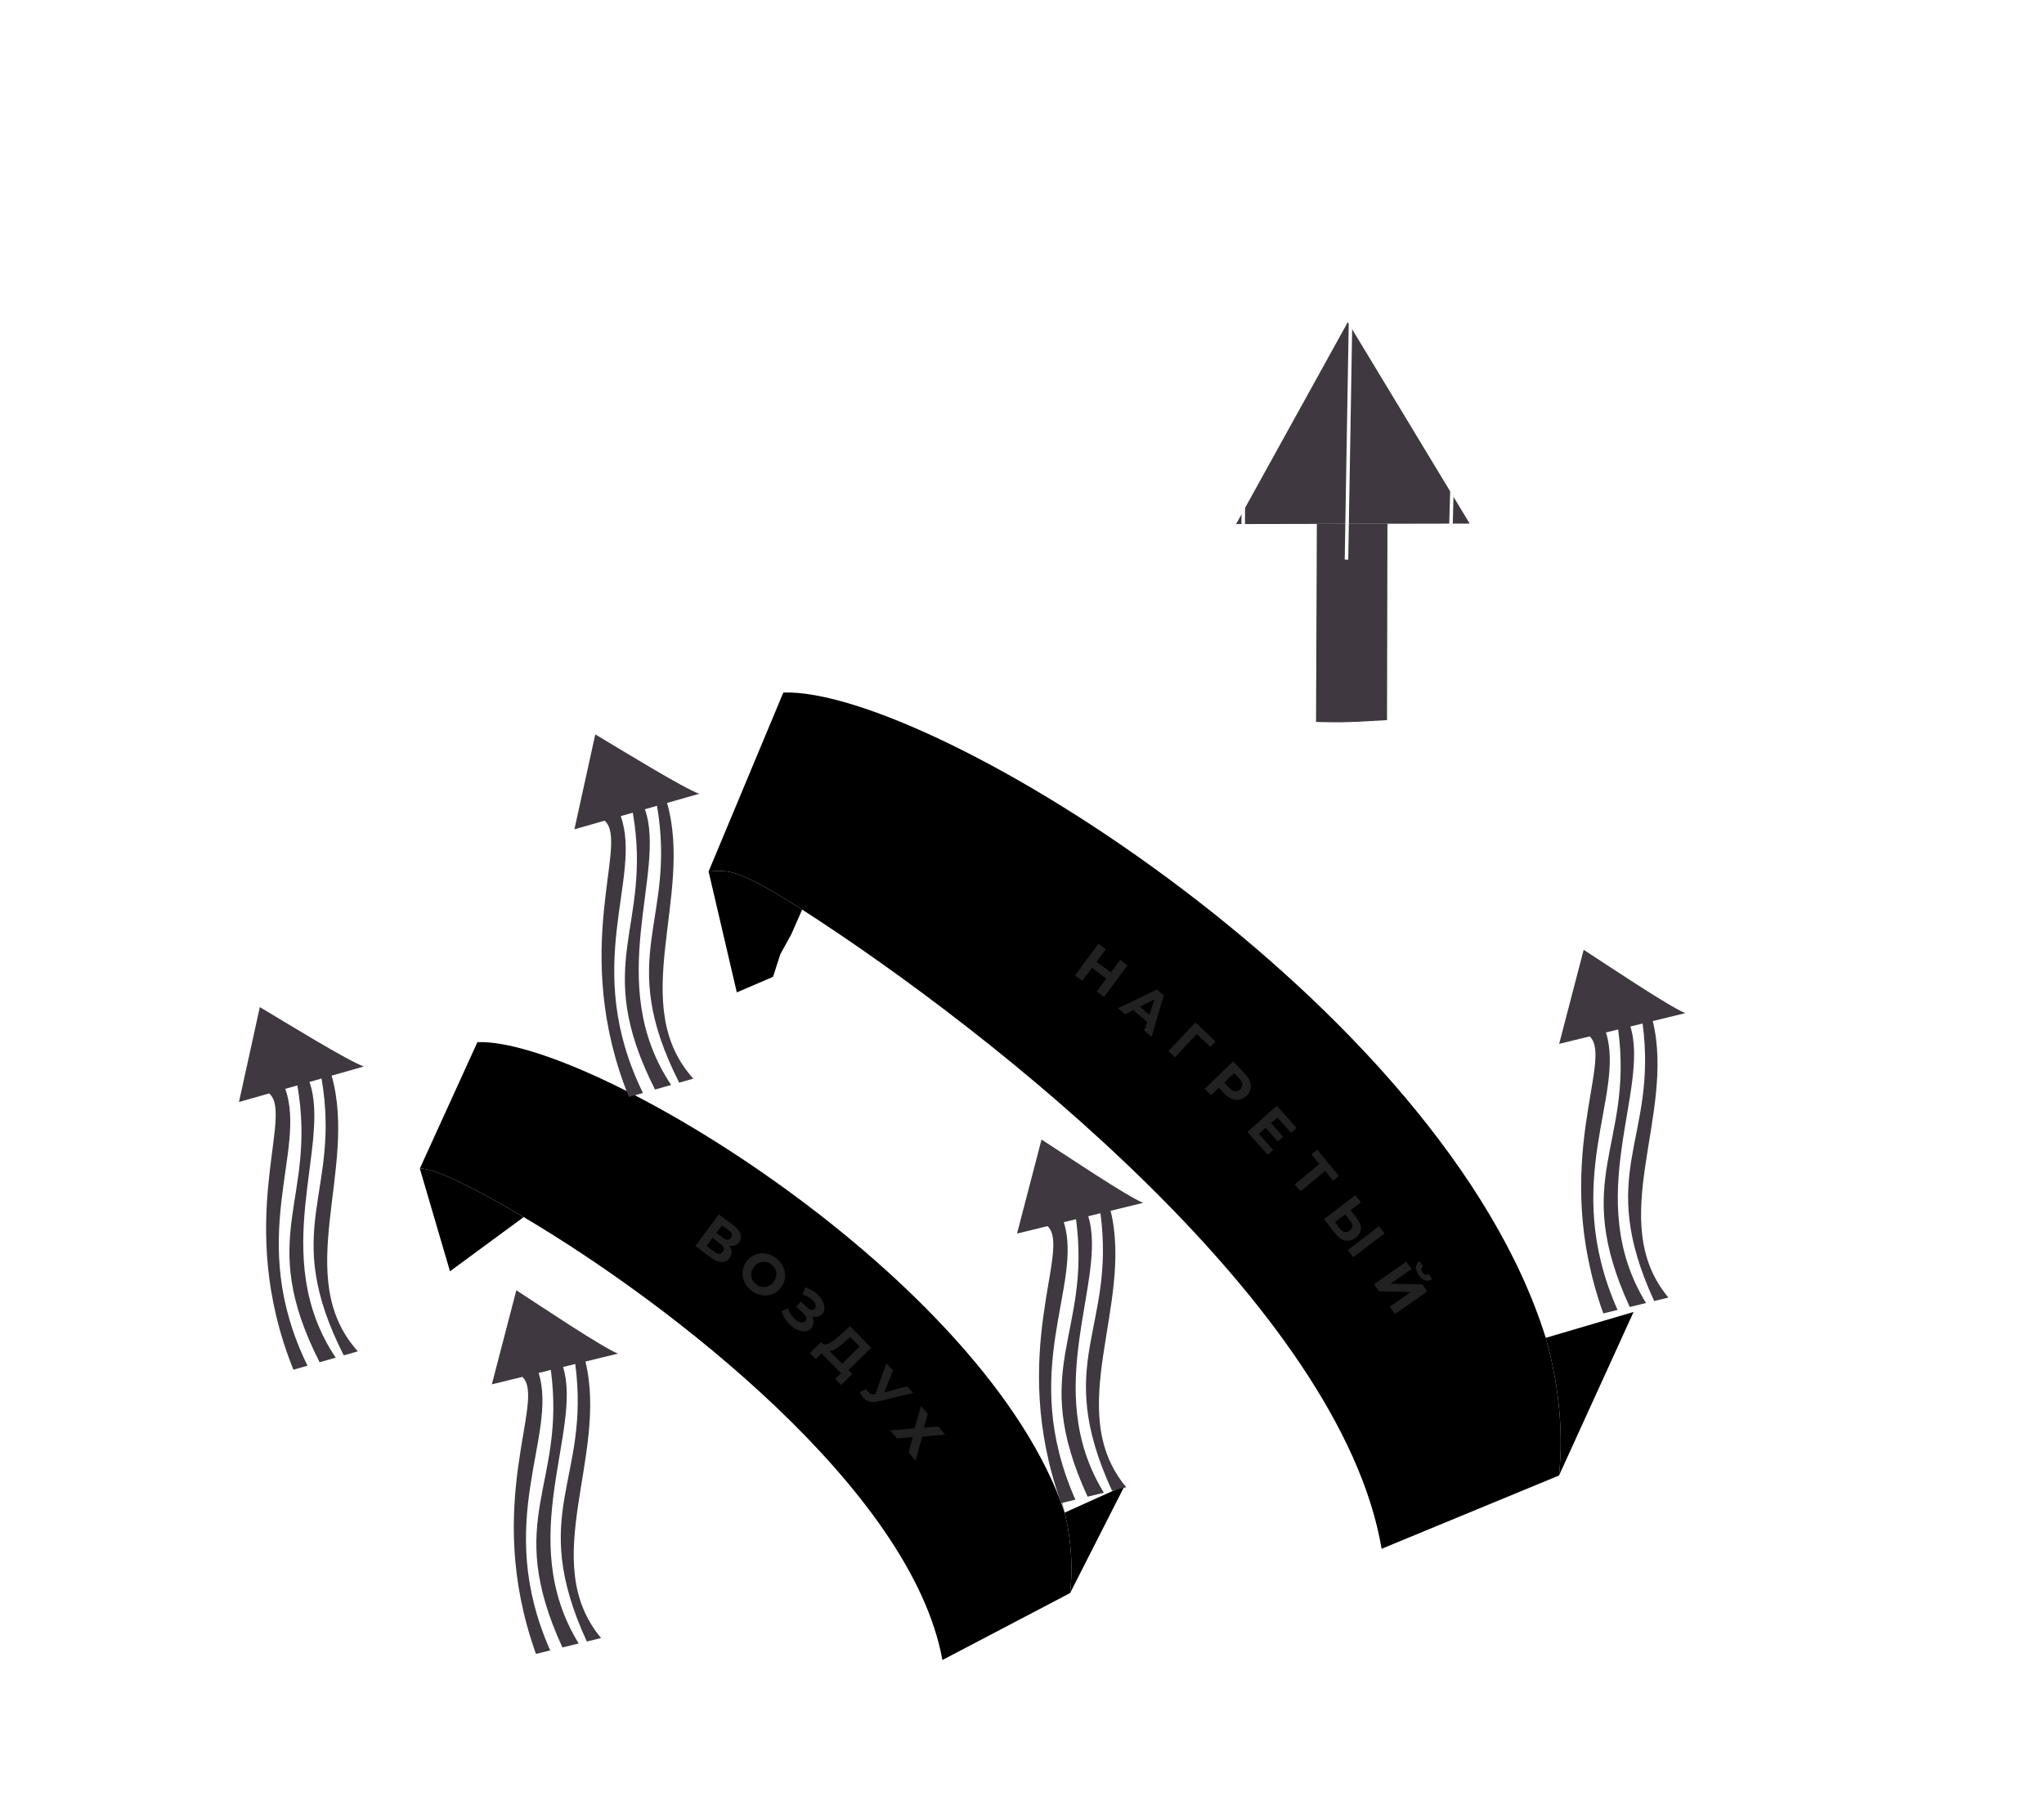 <svg width="1162" height="1021" viewBox="0 0 1162 1021" fill="none"
    xmlns="http://www.w3.org/2000/svg">
    <path d="M766.228 183.131L702.718 297.973L769.112 297.838L835.506 297.703L766.228 183.131Z" fill="#3F3840"/>
    <path d="M788.751 297.798L768.201 297.84L748.616 297.88L748.151 411.668L788.51 409.454L788.751 297.798Z" fill="#3F3840"/>
    <path d="M582.01 430.821C582.01 430.821 615.377 398.514 698.461 407.92C781.545 417.327 863.316 409.859 860.173 377.218C857.03 344.577 849.948 296.387 880.16 288.74C910.403 281.081 929.019 303.153 929.019 303.153C966.399 329.459 981.855 378.804 981.855 378.804L1012.55 418.052L1042.23 498.014C1042.23 498.014 1028.6 521.844 953.921 558.637C879.234 595.398 740.448 653.681 664.759 695.902C589.069 738.122 507.07 793.122 353.728 848.492C200.419 903.851 145.36 894.664 117.631 881.03L104.355 842.073C104.355 842.073 101.954 819.379 178.823 774.108C255.692 728.837 304.848 686.784 304.848 686.784" stroke="white" stroke-width="2" stroke-linejoin="round"/>
    <path d="M981.887 378.793C981.887 378.793 965.811 438.418 960.251 441.637C954.691 444.856 904.536 451.319 904.536 451.319L919.655 386.258L907.477 375.306" stroke="white" stroke-width="2" stroke-linejoin="round"/>
    <path d="M347.442 658.239C343.737 661.649 341.597 663.56 341.404 663.625C339.032 664.434 333.57 661.428 333.57 661.428L304.901 686.73C304.901 686.73 346.897 709.673 402.523 672.322C458.149 634.97 616.213 494.534 629.047 486.617C641.881 478.701 683.086 481.156 699.169 473.636C715.251 466.115 742.646 436.237 742.646 436.237" stroke="white" stroke-width="2" stroke-linejoin="round"/>
    <path d="M397.689 611.197C385.458 622.666 374.493 632.917 365.604 641.278" stroke="white" stroke-width="2" stroke-linejoin="round"/>
    <path d="M445.032 566.97C436.207 575.202 427.509 583.284 419.184 591.096" stroke="white" stroke-width="2" stroke-linejoin="round"/>
    <path d="M494.262 521.456C484.807 530.153 475.14 539.067 465.484 548.012" stroke="white" stroke-width="2" stroke-linejoin="round"/>
    <path d="M538.151 481.591C529.324 489.502 519.826 498.071 509.977 507.082" stroke="white" stroke-width="2" stroke-linejoin="round"/>
    <path d="M577.121 447.769C570.665 453.082 562.708 459.874 553.698 467.775" stroke="white" stroke-width="2" stroke-linejoin="round"/>
    <path d="M927.346 301.396C887.509 292.033 894.094 320.387 898.581 336.179C903.068 351.971 924.998 395.424 869.67 424.514C814.353 453.636 760.456 438.721 703.684 429.653C648.66 420.883 617.565 426.04 595.898 434.712" stroke="white" stroke-width="2" stroke-linejoin="round"/>
    <path d="M104.376 842.03L98.295 848.97L115.778 900.272C115.778 900.272 118.748 945.426 255.514 939.187C392.28 932.948 504.217 904.571 607.39 856.993C710.564 809.414 808.093 777.932 900.783 751.677C993.473 725.422 1053.76 683.583 1080.08 644.874C1106.4 606.166 1125.93 583.978 1110.74 560.309C1110.74 560.309 1081.9 538.177 1064.6 514.801C1047.32 491.414 1042.24 498.014 1042.24 498.014" stroke="white" stroke-width="2" stroke-linejoin="round"/>
    <path d="M1003.35 406.266C1003.35 406.266 985.064 474.122 980.177 475.43C975.301 476.769 926.643 484.369 922.27 487.183C917.896 489.998 716.022 669.27 716.022 669.27" stroke="white" stroke-width="2" stroke-linejoin="round"/>
    <path d="M1010.56 415.473C1010.56 415.473 993.222 481.363 989.15 482.75C985.078 484.138 930.406 494.466 927.104 495.592C923.801 496.717 743.272 656.083 743.272 656.083" stroke="white" stroke-width="2" stroke-linejoin="round"/>
    <path d="M680.021 426.587C680.021 426.587 635.329 464.936 630.826 466.006C626.334 467.107 590.891 472.529 589.705 472.933C588.519 473.337 582.72 503.264 582.72 503.264L468.438 599.004L434.258 610.653L426.912 633.412C426.912 633.412 392.373 663.541 373.302 672.689C354.231 681.836 319.054 674.177 319.054 674.177" stroke="white" stroke-width="2" stroke-linejoin="round"/>
    <path d="M611.006 438.404C599.167 438.215 553.025 420.013 542.066 418.415C531.108 416.817 522.631 432.375 524.565 434.793C526.509 437.244 580.05 448.488 596.945 451.856C613.839 455.224 619.171 446.715 611.006 438.404Z" stroke="white" stroke-width="2" stroke-linejoin="round"/>
    <path d="M524.565 434.794C524.565 434.794 525.539 450.673 531.829 468.5C538.119 486.326 554.455 505.595 564.3 496.049C569.167 490.167 560.403 478.732 556.236 472.386C552.07 466.04 541.718 439.864 541.718 439.864" stroke="white" stroke-width="2" stroke-linejoin="round"/>
    <path d="M529.461 489.383C504.217 491.652 486.514 485.911 486.618 482.332C486.723 478.753 491.168 469.008 496.808 466.656C502.448 464.304 530.397 464.299 530.397 464.299" stroke="white" stroke-width="2" stroke-linejoin="round"/>
    <path d="M503.352 488.905C514.738 517.484 518.421 538.059 510.918 540.616C500.786 544.069 495.412 527.04 490.933 509.277C486.422 491.525 486.618 482.332 486.618 482.332" stroke="white" stroke-width="2" stroke-linejoin="round"/>
    <path d="M544.716 418.944C605.012 328.717 627.789 336.952 644.108 363.313C644.108 363.313 669.229 371.394 680.98 406.505" stroke="white" stroke-width="2" stroke-linejoin="round"/>
    <path d="M375.238 632.269C367.296 628.39 370.958 618.661 376.641 611.392C382.323 604.123 398.126 610.798 398.126 610.798" stroke="white" stroke-width="2" stroke-linejoin="round"/>
    <path d="M370.89 622.871C354.492 626.42 349.299 639.534 347.48 652.787C345.662 666.039 355.499 672.851 363.384 668.16C371.269 663.469 365.934 640.987 365.934 640.987L374.365 633.068" stroke="white" stroke-width="2" stroke-linejoin="round"/>
    <path d="M485.999 529.032C455.037 536.577 453.727 536.2 453.052 531.277C452.376 526.354 461.677 515.526 462.52 515.059C463.363 514.593 490.327 506.764 490.327 506.764" stroke="white" stroke-width="2" stroke-linejoin="round"/>
    <path d="M465.56 533.743C465.56 533.743 465.185 559.316 466.169 570.396C467.154 581.477 453.211 583.723 445.171 566.852C437.142 550.012 453.21 529.219 453.21 529.219" stroke="white" stroke-width="2" stroke-linejoin="round"/>
    <path d="M419.783 579.726C417.289 592.887 427.272 618.294 417.536 623.437C407.801 628.58 397.578 626.41 399.142 605.585C400.706 584.76 414.308 569.961 414.308 569.961L419.794 579.759L419.783 579.726Z" stroke="white" stroke-width="2" stroke-linejoin="round"/>
    <path d="M442.956 557.728C429.887 560.965 414.296 569.929 414.296 569.929L419.782 579.726L429.478 581.504" stroke="white" stroke-width="2" stroke-linejoin="round"/>
    <path d="M671.251 406.206C667.375 387.164 631.927 343.845 556.437 422.358" stroke="white" stroke-width="2" stroke-linejoin="round"/>
    <path d="M906.232 365.351C906.232 365.351 926.837 382.021 927.241 383.207C927.645 384.394 915.125 440.803 915.125 440.803L956.277 435.225L978.136 368.941" stroke="white" stroke-width="2" stroke-miterlimit="10"/>
    <path d="M116.81 903.929C116.81 903.929 146.619 938.576 279.904 926.008C413.189 913.44 527.473 878.931 596.33 846.59C665.187 814.249 751.943 778.457 839.086 754.093C926.196 729.739 928.184 729.061 930.172 728.384C932.16 727.706 1085.54 682.309 1110.78 560.33" stroke="white" stroke-width="2" stroke-linejoin="round"/>
    <path d="M747.405 641.434C747.405 641.434 664.329 679.622 588.73 727.359C513.131 775.096 211.377 916.472 115.282 874.03" stroke="white" stroke-width="2" stroke-miterlimit="10"/>
    <path d="M601.885 847.884C608.026 867.068 610.506 886.476 608.347 905.777L535.755 943.847C518.278 847.213 380.571 740.951 297.71 692.003C268.124 674.527 246.808 664.136 238.669 664.407L271.424 592.516C336.2 590.361 560.369 726.718 605.27 860.036C605.548 860.862 601.62 847.057 601.885 847.884Z" fill="currentColor"/>
    <path fill-rule="evenodd" clip-rule="evenodd" d="M238.669 664.407L255.814 722.824L297.71 692.003C268.124 674.527 246.808 664.136 238.669 664.407Z" fill="currentColor" filter="url(#filter-darken)"/>
    <path d="M639.422 844.638L608.347 905.777C610.506 886.476 608.026 867.068 601.885 847.884C601.62 847.057 605.548 860.862 605.27 860.036L639.422 844.638Z" fill="currentColor" filter="url(#filter-darken)"/>
    <path d="M886.295 838.936C889.042 811.592 885.731 784.079 877.645 756.87C877.339 755.842 880.967 768.235 878.742 760.668L928.68 745.946L886.295 838.936Z" fill="currentColor" filter="url(#filter-darken)"/>
    <path fill-rule="evenodd" clip-rule="evenodd" d="M402.834 495.507C413.457 495.154 417.334 492.293 456.019 517.17L449.892 531.127L443.619 542.541L439.463 555.414L418.873 564.248L402.834 495.507Z" fill="currentColor" filter="url(#filter-darken)"/>
    <path d="M886.295 838.936L785.442 880.598C762.268 743.59 564.365 586.844 456.019 517.17C417.334 492.293 413.457 495.154 402.834 495.507L445.323 393.749C529.937 390.935 819.939 571.403 878.742 760.668C880.967 768.235 877.339 755.842 877.645 756.87C885.731 784.079 889.042 811.592 886.295 838.936Z" fill="currentColor"/>
    <g filter="url(#filter0_d_7916_9437)">
        <path d="M636.802 545.765L640.966 548.852L627.628 566.847L623.463 563.761L628.932 556.382L620.757 550.323L615.288 557.701L611.123 554.614L624.462 536.619L628.626 539.705L623.367 546.801L631.543 552.86L636.802 545.765Z" fill="#212121"/>
    </g>
    <g filter="url(#filter1_d_7916_9437)">
        <path d="M650.528 585.994L652.136 581.055L644.225 574.303L639.6 576.666L635.56 573.217L657.696 562.661L661.59 565.985L654.666 589.525L650.528 585.994ZM648.046 572.389L653.45 577.001L656.315 568.172L648.046 572.389Z" fill="#212121"/>
    </g>
    <g filter="url(#filter2_d_7916_9437)">
        <path d="M691.081 592.226L688.149 595.267L680.421 587.931L667.931 601.137L664.194 597.59L679.615 581.343L691.081 592.226Z" fill="#212121"/>
    </g>
    <g filter="url(#filter3_d_7916_9437)">
        <path d="M707.757 610.479C711.906 614.791 712.265 619.641 708.644 623.124C705.047 626.585 700.214 626.039 696.065 621.727L692.937 618.476L688.487 622.757L684.892 619.022L701.035 603.491L707.757 610.479ZM698.91 618.591C701.106 620.874 703.253 621.029 705.006 619.342C706.781 617.634 706.71 615.483 704.513 613.2L701.585 610.156L695.981 615.547L698.91 618.591Z" fill="#212121"/>
    </g>
    <g filter="url(#filter4_d_7916_9437)">
        <path d="M715.677 644.693L723.765 653.817L720.652 656.576L709.147 643.598L725.909 628.739L737.138 641.406L734.025 644.166L726.214 635.353L722.574 638.58L729.473 646.362L726.456 649.037L719.557 641.255L715.677 644.693Z" fill="#212121"/>
    </g>
    <g filter="url(#filter5_d_7916_9437)">
        <path d="M761.167 668.606L757.91 671.296L753.346 665.769L739.331 677.344L736.071 673.396L750.085 661.822L745.541 656.319L748.798 653.63L761.167 668.606Z" fill="#212121"/>
    </g>
    <g filter="url(#filter6_d_7916_9437)">
        <path d="M771.276 692.627C774.558 696.926 774.515 700.824 770.674 703.756C766.579 706.882 762.371 705.747 758.875 701.169L752.739 693.132L770.543 679.539L773.67 683.634L767.82 688.1L771.276 692.627ZM766.196 710.758L784 697.165L787.127 701.26L769.323 714.853L766.196 710.758ZM761.753 698.61C763.365 700.721 765.423 701.202 767.432 699.668C769.391 698.173 769.234 696.28 767.603 694.144L764.768 690.43L758.918 694.896L761.753 698.61Z" fill="#212121"/>
    </g>
    <g filter="url(#filter7_d_7916_9437)">
        <path d="M806.577 724.959C804.129 721.477 804.465 718.894 807.012 717.064L809.055 719.97C807.817 720.88 807.659 722.046 808.671 723.486C809.647 724.874 810.835 725.173 812.11 724.316L814.153 727.221C811.569 728.999 808.988 728.388 806.577 724.959ZM781.13 730.214L799.455 717.331L802.418 721.546L790.48 729.938L808.564 730.289L811.362 734.269L793.037 747.151L790.092 742.963L802.004 734.589L783.946 734.219L781.13 730.214Z" fill="#212121"/>
    </g>
    <g filter="url(#filter8_d_7916_9437)">
        <path d="M414.673 708.39C416.367 710.664 416.455 713.051 414.821 715.226C412.477 718.347 408.604 718.44 404.076 715.038L395.249 708.408L408.703 690.498L417.043 696.764C421.188 699.877 422.395 703.385 420.166 706.353C418.801 708.17 416.836 708.815 414.673 708.39ZM410.516 696.663L407.248 701.012L411.112 703.914C412.903 705.26 414.407 705.229 415.483 703.796C416.54 702.389 416.17 700.91 414.379 699.565L410.516 696.663ZM406.229 711.853C408.148 713.294 409.703 713.302 410.875 711.741C412.009 710.232 411.549 708.766 409.631 707.324L405.076 703.903L401.675 708.432L406.229 711.853Z" fill="#212121"/>
    </g>
    <g filter="url(#filter9_d_7916_9437)">
        <path d="M426.748 733.449C421.345 728.887 420.563 721.777 424.857 716.691C429.151 711.606 436.291 711.185 441.695 715.747C447.074 720.289 447.9 727.395 443.586 732.505C439.271 737.615 432.127 737.991 426.748 733.449ZM429.597 730.075C432.653 732.655 436.83 732.371 439.576 729.119C442.322 725.867 441.902 721.702 438.846 719.121C435.789 716.541 431.612 716.825 428.867 720.077C426.121 723.329 426.541 727.494 429.597 730.075Z" fill="#212121"/>
    </g>
    <g filter="url(#filter10_d_7916_9437)">
        <path d="M461.732 748.487C463.019 750.908 462.816 753.429 461.094 755.28C458.216 758.372 453.186 757.013 449.25 753.351C447.072 751.324 445.254 748.627 444.306 745.559L448.006 743.932C448.655 746.24 450.09 748.362 451.683 749.845C453.838 751.85 456.336 752.689 457.753 751.166C458.908 749.924 458.351 748.269 456.64 746.677L452.635 742.95L455.294 740.092L459.019 743.558C460.565 744.997 462.087 745.146 463.09 744.068C464.333 742.733 463.534 740.678 461.683 738.956C460.301 737.67 458.336 736.541 456.189 736.029L457.788 732.009C460.419 732.752 462.779 734.162 464.653 735.906C468.448 739.437 470.115 744.223 467.346 747.198C465.864 748.791 463.773 749.206 461.732 748.487Z" fill="#212121"/>
    </g>
    <g filter="url(#filter11_d_7916_9437)">
        <path d="M482.292 779.027L484.488 781.265L478.162 787.474L474.8 784.048L478.111 780.798L467.039 769.515L463.727 772.765L460.365 769.34L466.714 763.154L467.342 763.793C469.45 765.804 473.391 762.968 478.025 758.734L483.206 754.008L495.264 766.296L482.292 779.027ZM480.887 762.337C477.35 765.539 474.068 768.043 471.69 768.224L478.706 775.373L488.663 765.6L483.284 760.119L480.887 762.337Z" fill="#212121"/>
    </g>
    <g filter="url(#filter12_d_7916_9437)">
        <path d="M515.725 788.196L519.135 791.971L499.588 796.779C495.779 797.718 492.717 796.906 490.7 794.674C489.906 793.795 489.281 792.721 488.825 791.452L492.582 789.74C492.95 790.529 493.324 791.182 493.775 791.681C494.633 792.63 495.725 792.98 497.302 792.721L497.62 792.691L503.905 775.112L507.616 779.22L502.678 791.702L515.725 788.196Z" fill="#212121"/>
    </g>
    <g filter="url(#filter13_d_7916_9437)">
        <path d="M523.582 799.321L527.421 803.912L525.193 811.823L533.374 811.031L537.274 815.695L524.267 816.852L520.48 830.531L516.559 825.842L518.908 817.078L509.908 817.888L506.07 813.298L519.99 812.086L523.582 799.321Z" fill="#212121"/>
    </g>
    <g filter="url(#filter14_d_7916_9437)">
        <path d="M357.495 623.721C323.501 539.097 358.162 479.088 343.724 466.638L326.548 471.528L338.415 417.549C352.333 425.853 388.762 448.297 397.544 451.317C392.047 452.882 379.222 456.533 379.222 456.533C394.364 509.723 356.17 571.197 394.138 613.29L386.122 615.572C349.431 543.215 384.797 523.947 373.497 458.163L366.626 460.119C379.213 495.636 342.759 558.915 381.542 616.875L372.381 619.483C335.69 547.127 371.056 527.859 359.756 462.074L352.885 464.03C365.472 499.548 329.964 548.757 365.51 621.439L357.495 623.721Z" fill="#3F3840"/>
    </g>
    <g filter="url(#filter15_d_7916_9437)">
        <path d="M166.795 778.785C132.801 694.161 167.462 634.153 153.024 621.702L135.847 626.592L147.714 572.613C161.632 580.918 198.061 603.361 206.844 606.381C201.347 607.946 188.522 611.597 188.522 611.597C203.664 664.787 165.47 726.261 203.438 768.354L195.422 770.636C158.731 698.279 194.097 679.011 182.797 613.227L175.926 615.183C188.513 650.7 152.059 713.979 190.842 771.94L181.681 774.548C144.99 702.191 180.355 682.923 169.055 617.139L162.185 619.095C174.772 654.612 139.264 703.821 174.81 776.504L166.795 778.785Z" fill="#3F3840"/>
    </g>
    <g filter="url(#filter16_d_7916_9437)">
        <path d="M304.689 940.367C273.967 854.501 310.905 795.867 296.955 782.872L279.604 787.099L293.533 733.615C307.122 742.447 342.663 766.272 351.323 769.626C345.771 770.979 332.815 774.135 332.815 774.135C345.905 827.868 305.381 887.831 341.705 931.349L333.608 933.322C299.72 859.611 335.799 841.714 327.031 775.544L320.091 777.235C331.305 813.21 292.451 875.043 328.981 934.449L319.727 936.704C285.839 862.993 321.918 845.096 313.15 778.926L306.209 780.617C317.424 816.591 280.055 864.402 312.786 938.395L304.689 940.367Z" fill="#3F3840"/>
    </g>
    <g filter="url(#filter17_d_7916_9437)">
        <path d="M603.259 854.648C572.537 768.782 609.475 710.148 595.526 697.153L578.174 701.38L592.103 647.896C605.692 656.728 641.234 680.553 649.893 683.908C644.341 685.26 631.385 688.417 631.385 688.417C644.476 742.149 603.951 802.112 640.276 845.631L632.178 847.603C598.29 773.892 634.369 755.995 625.601 689.826L618.661 691.517C629.876 727.491 591.021 789.324 627.551 848.73L618.297 850.985C584.409 777.274 620.488 759.377 611.72 693.207L604.78 694.898C615.995 730.873 578.625 778.683 611.357 852.676L603.259 854.648Z" fill="#3F3840"/>
    </g>
    <g filter="url(#filter18_d_7916_9437)">
        <path d="M911.462 746.778C880.74 660.912 917.678 602.278 903.728 589.283L886.377 593.51L900.306 540.026C913.895 548.858 949.436 572.683 958.096 576.038C952.544 577.39 939.588 580.547 939.588 580.547C952.678 634.279 912.154 694.242 948.478 737.76L940.381 739.733C906.493 666.022 942.572 648.125 933.804 581.956L926.863 583.646C938.078 619.621 899.224 681.454 935.754 740.86L926.5 743.115C892.612 669.404 928.691 651.507 919.923 585.337L912.982 587.028C924.197 623.003 886.828 670.813 919.559 744.806L911.462 746.778Z" fill="#3F3840"/>
    </g>
    <path d="M641.235 228.582C562.3 221.291 547.1 121.029 643.238 110.456C632.946 75.459 676.617 33.936 712.748 48.538C724.586 26.118 755.991 21.195 770.307 21.537C784.627 21.68 816.034 27.669 827.105 50.477C863.71 37.109 905.948 80.088 894.476 114.717C990.201 128.543 971.61 228.231 892.473 232.842M824.455 319.192C826.216 215.349 829.294 182.483 886.37 181.546M765.465 318.192L768.653 130.144M706.474 317.191C708.235 213.348 706.273 180.397 649.262 177.526" stroke="white" stroke-width="2"/>
    <defs>
        <filter id="filter-darken">
            <feColorMatrix in="SourceGraphic" type="saturate" values="0.1"/>
        </filter>
    </defs>
</svg>
